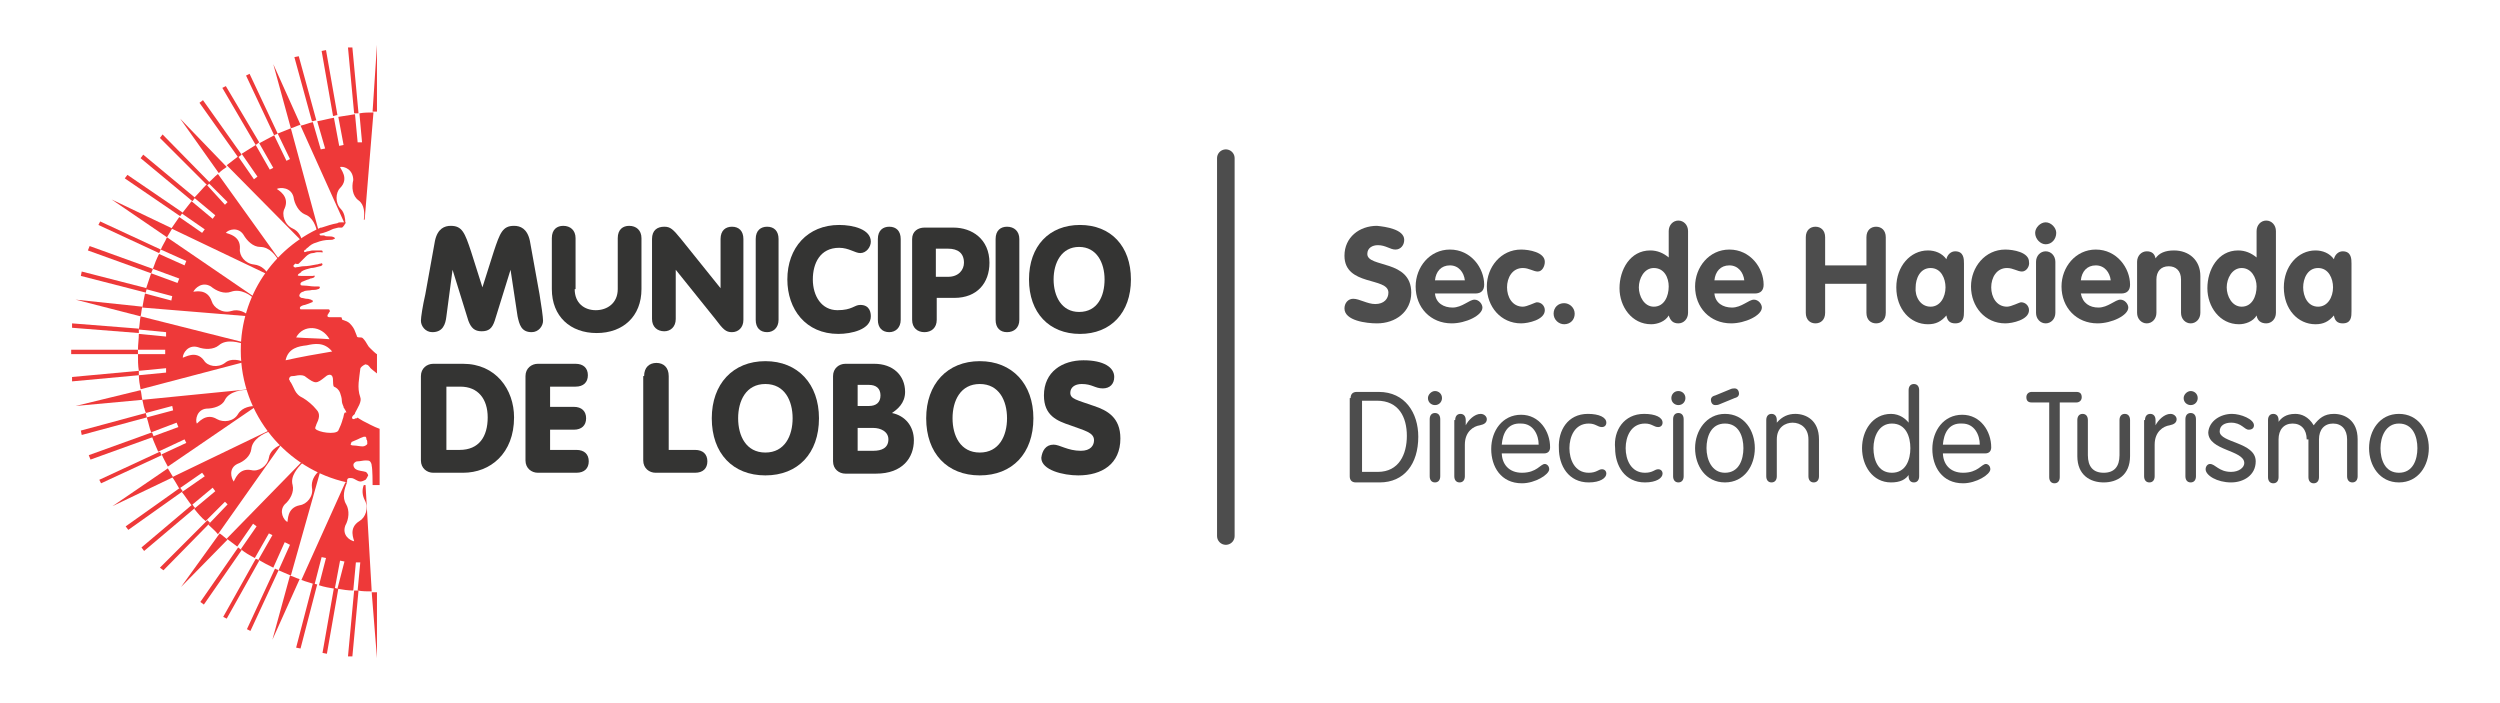 <?xml version="1.0" encoding="utf-8"?>
<!-- Generator: Adobe Illustrator 16.0.0, SVG Export Plug-In . SVG Version: 6.00 Build 0)  -->
<!DOCTYPE svg PUBLIC "-//W3C//DTD SVG 1.1//EN" "http://www.w3.org/Graphics/SVG/1.1/DTD/svg11.dtd">
<svg version="1.1" id="Layer_1" xmlns="http://www.w3.org/2000/svg" xmlns:xlink="http://www.w3.org/1999/xlink" x="0px" y="0px"
	 width="284.5px" height="80px" viewBox="0 0 284.5 80" enable-background="new 0 0 284.5 80" xml:space="preserve">
<g>
	<g>
		<path fill="#343433" d="M49.5,27.4c0.3-1.4,1.1-1.7,1.8-1.7c1.3,0,1.6,0.8,2.3,2.9l1.3,4.1h0l1.3-4.1c0.7-2.1,1-2.9,2.3-2.9
			c0.7,0,1.5,0.3,1.8,1.7l1.1,6.1c0.2,1.2,0.4,2.6,0.4,3c0,0.6-0.5,1.3-1.3,1.3c-1.2,0-1.4-0.9-1.6-1.8l-0.8-5.3h0l-1.8,5.8
			c-0.3,0.9-0.7,1.2-1.5,1.2c-0.8,0-1.2-0.4-1.5-1.2l-1.8-5.8h0L50.8,36c-0.1,0.9-0.4,1.8-1.6,1.8c-0.8,0-1.3-0.7-1.3-1.3
			c0-0.4,0.2-1.7,0.5-3L49.5,27.4z"/>
		<path fill="#343433" d="M65.4,32.9c0,1.6,1.1,2.4,2.4,2.4c1.3,0,2.5-0.8,2.5-2.4v-5.8c0-1,0.6-1.4,1.3-1.4c0.8,0,1.4,0.5,1.4,1.4
			v5.8c0,3.1-2.1,5-5.1,5c-3,0-5.1-1.9-5.1-5v-5.8c0-1,0.6-1.4,1.3-1.4c0.8,0,1.4,0.5,1.4,1.4V32.9z"/>
		<path fill="#343433" d="M74.2,27.2c0-1,0.6-1.4,1.4-1.4c0.7,0,1,0.3,1.9,1.4l4.5,5.6h0v-5.6c0-1,0.6-1.4,1.3-1.4
			c0.8,0,1.3,0.5,1.3,1.4v9.2c0,0.9-0.6,1.4-1.3,1.4c-0.7,0-1-0.3-1.9-1.5l-4.5-5.6h0v5.6c0,0.9-0.6,1.4-1.3,1.4
			c-0.8,0-1.4-0.5-1.4-1.4V27.2z"/>
		<path fill="#343433" d="M88.6,36.4c0,0.9-0.6,1.4-1.3,1.4c-0.8,0-1.3-0.5-1.3-1.4v-9.2c0-1,0.6-1.4,1.3-1.4c0.8,0,1.3,0.5,1.3,1.4
			V36.4z"/>
		<path fill="#343433" d="M95.5,25.6c1.6,0,3.6,0.5,3.6,1.9c0,0.6-0.5,1.3-1.2,1.3c-0.6,0-1.3-0.6-2.4-0.6c-2.2,0-3,1.8-3,3.6
			c0,1.9,1,3.5,2.8,3.5c1.7,0,1.9-0.6,2.6-0.6c1.1,0,1.2,0.9,1.2,1.3c0,1.5-2.2,2-3.7,2c-3.7,0-5.8-2.8-5.8-6.2
			C89.6,28.2,91.9,25.6,95.5,25.6z"/>
		<path fill="#343433" d="M102.5,36.4c0,0.9-0.6,1.4-1.3,1.4c-0.8,0-1.3-0.5-1.3-1.4v-9.2c0-1,0.6-1.4,1.3-1.4
			c0.8,0,1.3,0.5,1.3,1.4V36.4z"/>
		<path fill="#343433" d="M103.8,27.2c0-0.9,0.7-1.3,1.4-1.3h3.3c2.1,0,4.1,1.3,4.1,4c0,2.3-1.4,4-4,4h-2v2.5c0,0.9-0.6,1.4-1.4,1.4
			c-0.8,0-1.4-0.5-1.4-1.4V27.2z M106.5,31.5h1.4c1.2,0,1.8-0.8,1.8-1.6c0-1.1-0.7-1.6-1.8-1.6h-1.4V31.5z"/>
		<path fill="#343433" d="M116,36.4c0,0.9-0.6,1.4-1.4,1.4c-0.8,0-1.3-0.5-1.3-1.4v-9.2c0-1,0.6-1.4,1.3-1.4c0.8,0,1.4,0.5,1.4,1.4
			V36.4z"/>
		<path fill="#343433" d="M128.7,31.8c0,3.8-2.3,6.2-5.8,6.2c-3.5,0-5.8-2.4-5.8-6.2c0-3.8,2.3-6.2,5.8-6.2
			C126.4,25.6,128.7,28,128.7,31.8z M119.9,31.8c0,1.9,0.9,3.7,2.9,3.7c2.1,0,2.9-1.8,2.9-3.7c0-1.9-0.9-3.7-2.9-3.7
			C120.8,28.1,119.9,29.9,119.9,31.8z"/>
		<path fill="#343433" d="M47.9,42.8c0-0.9,0.7-1.4,1.4-1.4h3.4c3.7,0,5.8,2.9,5.8,6.1c0,4.1-2.7,6.3-5.8,6.3h-3.4
			c-0.7,0-1.4-0.5-1.4-1.4V42.8z M50.8,51.2h1.5c2.2,0,3.2-1.5,3.2-3.7c0-2.1-1.1-3.5-3.1-3.5h-1.6V51.2z"/>
		<path fill="#343433" d="M59.8,42.8c0-0.9,0.7-1.4,1.4-1.4h4.3c0.9,0,1.4,0.5,1.4,1.3c0,0.8-0.5,1.3-1.4,1.3h-2.9v2.3h2.7
			c0.9,0,1.4,0.5,1.4,1.3c0,0.8-0.5,1.3-1.4,1.3h-2.7v2.3h3c0.9,0,1.4,0.5,1.4,1.3c0,0.8-0.5,1.3-1.4,1.3h-4.4
			c-0.7,0-1.4-0.5-1.4-1.4V42.8z"/>
		<path fill="#343433" d="M73.3,42.8c0-1,0.6-1.5,1.4-1.5s1.4,0.5,1.4,1.5v8.4h3c0.9,0,1.4,0.5,1.4,1.3c0,0.8-0.5,1.3-1.4,1.3h-4.5
			c-0.7,0-1.4-0.5-1.4-1.4V42.8z"/>
		<path fill="#343433" d="M93.2,47.6c0,4-2.4,6.5-6.1,6.5c-3.7,0-6.1-2.5-6.1-6.5c0-3.9,2.4-6.5,6.1-6.5
			C90.8,41.1,93.2,43.7,93.2,47.6z M84,47.6c0,2,0.9,3.9,3.1,3.9c2.2,0,3.1-1.9,3.1-3.9s-0.9-3.9-3.1-3.9C84.9,43.7,84,45.6,84,47.6
			z"/>
		<path fill="#343433" d="M94.8,42.8c0-0.9,0.7-1.4,1.4-1.4h3.3c2.1,0,3.5,1.3,3.5,3.2c0,1.3-0.9,2-1.5,2.4c1.5,0.3,2.5,1.5,2.5,3.1
			c0,2-1.3,3.8-4.3,3.8h-3.5c-0.7,0-1.4-0.5-1.4-1.4V42.8z M97.6,46.2h1.3c0.8,0,1.3-0.4,1.3-1.2s-0.5-1.2-1.3-1.2h-1.3V46.2z
			 M97.6,51.3h1.8c0.9,0,1.7-0.3,1.7-1.3c0-0.9-0.9-1.3-1.7-1.3h-1.8V51.3z"/>
		<path fill="#343433" d="M117.6,47.6c0,4-2.4,6.5-6.1,6.5c-3.7,0-6.1-2.5-6.1-6.5c0-3.9,2.4-6.5,6.1-6.5
			C115.2,41.1,117.6,43.7,117.6,47.6z M108.4,47.6c0,2,0.9,3.9,3.1,3.9c2.2,0,3.1-1.9,3.1-3.9s-0.9-3.9-3.1-3.9
			C109.3,43.7,108.4,45.6,108.4,47.6z"/>
		<path fill="#343433" d="M119.9,50.6c0.7,0,1.6,0.7,3.1,0.7c1.1,0,1.5-0.6,1.5-1.2c0-0.9-1.1-1.1-2.7-1.7c-1.5-0.5-3-1.1-3-3.4
			c0-2.7,2.1-4,4.5-4c2.3,0,3.5,0.8,3.5,1.9c0,0.8-0.5,1.3-1.3,1.3c-0.9,0-1.2-0.5-2.4-0.5c-0.8,0-1.3,0.4-1.3,1
			c0,0.7,0.7,0.8,2.7,1.5c1.5,0.5,3,1.3,3,3.7c0,2.9-2.1,4.2-4.8,4.2c-1.7,0-4.2-0.6-4.2-2C118.6,51.3,119,50.6,119.9,50.6z"/>
		<g>
			<path fill="#EE3939" d="M40.1,5.4l-0.5,0l0.7,7.5c0.2,0,0.3,0,0.5,0L40.1,5.4z"/>
			<path fill="#EE3939" d="M37.1,5.7l-0.5,0.1l1.3,7.4c0.2,0,0.3-0.1,0.5-0.1L37.1,5.7z"/>
			<path fill="#EE3939" d="M34,6.4l-0.5,0.1l2,7.3c0.2,0,0.3-0.1,0.5-0.1L34,6.4z"/>
			<path fill="#EE3939" d="M28.4,8.4l-0.4,0.2l3.2,6.8c0.1-0.1,0.3-0.1,0.4-0.2L28.4,8.4z"/>
			<path fill="#EE3939" d="M25.7,9.8L25.3,10l3.8,6.5c0.1-0.1,0.3-0.2,0.4-0.3L25.7,9.8z"/>
			<path fill="#EE3939" d="M23.1,11.4l-0.4,0.3l4.4,6.2c0.1-0.1,0.3-0.2,0.4-0.3L23.1,11.4z"/>
			<path fill="#EE3939" d="M18.5,15.3l-0.3,0.4l5.4,5.4c0.1-0.1,0.2-0.2,0.3-0.3L18.5,15.3z"/>
			<path fill="#EE3939" d="M16.3,17.6L16,18l5.9,4.9c0.1-0.1,0.2-0.3,0.3-0.4L16.3,17.6z"/>
			<path fill="#EE3939" d="M14.5,19.9l-0.3,0.4l6.3,4.3c0.1-0.1,0.2-0.3,0.3-0.4L14.5,19.9z"/>
			<path fill="#EE3939" d="M11.4,25.2l-0.2,0.4l6.9,3.2c0.1-0.1,0.1-0.3,0.2-0.4L11.4,25.2z"/>
			<path fill="#EE3939" d="M10.2,28l-0.2,0.5l7.2,2.6c0.1-0.2,0.1-0.3,0.2-0.5L10.2,28z"/>
			<path fill="#EE3939" d="M9.3,30.9l-0.1,0.5l7.4,1.9c0-0.2,0.1-0.3,0.1-0.5L9.3,30.9z"/>
			<path fill="#EE3939" d="M8.2,36.8l0,0.5l7.6,0.6c0-0.2,0-0.3,0-0.5L8.2,36.8z"/>
			<path fill="#EE3939" d="M15.7,39.8l-7.6,0v0.5l7.6,0c0-0.1,0-0.1,0-0.2C15.7,40,15.7,39.9,15.7,39.8z"/>
			<path fill="#EE3939" d="M8.2,42.9l0,0.5l7.6-0.7c0-0.2,0-0.3,0-0.5L8.2,42.9z"/>
			<path fill="#EE3939" d="M9.2,49l0.1,0.5l7.4-2c0-0.2-0.1-0.3-0.1-0.5L9.2,49z"/>
			<path fill="#EE3939" d="M10.1,51.8l0.2,0.5l7.2-2.6c-0.1-0.2-0.1-0.3-0.2-0.5L10.1,51.8z"/>
			<path fill="#EE3939" d="M11.3,54.6l0.2,0.4l6.9-3.2c-0.1-0.1-0.1-0.3-0.2-0.4L11.3,54.6z"/>
			<path fill="#EE3939" d="M14.3,59.9l0.3,0.4l6.2-4.4c-0.1-0.1-0.2-0.3-0.3-0.4L14.3,59.9z"/>
			<path fill="#EE3939" d="M16.1,62.3l0.3,0.4l5.8-4.9c-0.1-0.1-0.2-0.2-0.3-0.4L16.1,62.3z"/>
			<path fill="#EE3939" d="M18.2,64.6l0.4,0.3l5.3-5.4c-0.1-0.1-0.2-0.2-0.3-0.3L18.2,64.6z"/>
			<path fill="#EE3939" d="M22.8,68.5l0.4,0.3l4.3-6.2c-0.1-0.1-0.3-0.2-0.4-0.3L22.8,68.5z"/>
			<path fill="#EE3939" d="M25.4,70.2l0.4,0.2l3.7-6.6c-0.1-0.1-0.3-0.2-0.4-0.2L25.4,70.2z"/>
			<path fill="#EE3939" d="M28.1,71.6l0.4,0.2l3.2-6.9c-0.1-0.1-0.3-0.1-0.4-0.2L28.1,71.6z"/>
			<path fill="#EE3939" d="M33.7,73.7l0.5,0.1l1.9-7.3c-0.2,0-0.3-0.1-0.5-0.1L33.7,73.7z"/>
			<path fill="#EE3939" d="M36.7,74.3l0.5,0.1l1.3-7.4c-0.2,0-0.3-0.1-0.5-0.1L36.7,74.3z"/>
			<path fill="#EE3939" d="M39.6,74.7l0.5,0l0.7-7.5c-0.2,0-0.3,0-0.5,0L39.6,74.7z"/>
			<path fill="#EE3939" d="M31.1,7.3l2,7.3c0.4-0.1,0.7-0.3,1.1-0.4L31.1,7.3z"/>
			<path fill="#EE3939" d="M42.9,5.1l-0.5,7.6c0.4,0,0.1,0,0.5,0L42.9,5.1z"/>
			<path fill="#EE3939" d="M42.9,74.9l0-7.5c-0.4,0-0.3,0-0.6,0L42.9,74.9z"/>
			<path fill="#EE3939" d="M20.5,13.5l4.4,6.2c0.3-0.3,0.6-0.5,0.9-0.7L20.5,13.5z"/>
			<path fill="#EE3939" d="M12.7,22.7L19,27c0.2-0.3,0.4-0.7,0.6-1L12.7,22.7z"/>
			<path fill="#EE3939" d="M8.6,34.1L16,36c0.1-0.4,0.1-0.8,0.2-1.1L8.6,34.1z"/>
			<path fill="#EE3939" d="M8.6,46.2l7.6-0.7c-0.1-0.4-0.1-0.8-0.2-1.1L8.6,46.2z"/>
			<path fill="#EE3939" d="M12.8,57.6l6.9-3.3c-0.2-0.3-0.4-0.7-0.6-1L12.8,57.6z"/>
			<path fill="#EE3939" d="M20.6,66.8l5.3-5.4c-0.3-0.2-0.6-0.5-0.9-0.7L20.6,66.8z"/>
			<path fill="#EE3939" d="M31,72.8l3.1-6.9c-0.4-0.1-0.7-0.3-1.1-0.4L31,72.8z"/>
			<path fill="#EE3939" d="M39.3,25.4c0-0.5-0.1-1.2-0.5-1.6c-0.7-0.7-0.6-1.9-0.1-2.4c1.1-1.1,0-2.2,0-2.4c0.5-0.1,1.5,0.3,1.5,1.5
				c-0.2,0.8-0.1,1.8,0.6,2.3c0.7,0.5,0.7,1.5,0.6,2.2c0,0,0.1,0,0.1,0l1-12.2c-0.5,0-1.1,0-1.6,0.1l0.3,3.3l-0.5,0l-0.3-3.2
				c-0.6,0.1-1.3,0.2-1.9,0.3l0.6,3.2l-0.5,0.1l-0.6-3.2c-0.6,0.1-1.3,0.3-1.9,0.4l0.9,3.1l-0.5,0.1l-0.9-3.1
				c-0.5,0.1-0.9,0.3-1.4,0.4l5,11.1C39.2,25.3,39.2,25.4,39.3,25.4z"/>
			<path fill="#EE3939" d="M30.6,31.3c-0.3-0.5-0.8-1.1-1.7-1.2c-1-0.1-1.7-1-1.6-1.8c0.1-1.5-1.4-1.7-1.6-1.8
				c0.3-0.4,1.4-0.7,2,0.2c0.4,0.7,1.1,1.4,1.9,1.4c1.1,0,1.8,1,2.2,1.7c0,0,0.1-0.1,0.1-0.1l-7.1-9.9c-0.4,0.3-0.7,0.7-1.1,1
				l2.2,2.2l-0.3,0.3L23.5,21c-0.5,0.5-0.9,1-1.4,1.5l2.4,2l-0.3,0.4l-2.4-2c-0.4,0.5-0.7,0.9-1.1,1.4l2.6,1.8l-0.3,0.4l-2.6-1.8
				c-0.3,0.4-0.6,0.9-0.9,1.3L30.6,31.3C30.6,31.3,30.6,31.3,30.6,31.3z"/>
			<path fill="#EE3939" d="M34.4,27.5c-0.1-0.5-0.4-1.2-1.1-1.5c-0.9-0.4-1.3-1.6-0.9-2.3c0.6-1.4-0.8-2.1-0.9-2.2
				c0.4-0.2,1.6-0.2,1.9,0.9c0.1,0.8,0.6,1.7,1.3,2c0.9,0.3,1.3,1.4,1.4,2.1c0.1,0,0.1-0.1,0.2-0.1l-3.2-11.8
				c-0.5,0.2-1,0.4-1.5,0.6l1.4,2.9l-0.4,0.2l-1.4-2.9c-0.6,0.3-1.1,0.6-1.7,0.9l1.6,2.8l-0.4,0.2l-1.6-2.8c-0.5,0.3-1.1,0.7-1.6,1
				l1.8,2.6l-0.4,0.3l-1.8-2.6c-0.4,0.3-0.9,0.7-1.3,1L34.4,27.5C34.3,27.6,34.3,27.6,34.4,27.5z"/>
			<path fill="#EE3939" d="M32,50.6c-0.5,0.2-1.3,0.7-1.4,1.5c-0.2,1-1.2,1.6-2,1.4c-1.5-0.3-1.9,1.2-2,1.3c-0.3-0.4-0.6-1.5,0.4-2
				c0.8-0.3,1.5-0.9,1.6-1.7c0.1-1.1,1.4-1.8,2.1-2c0,0-0.1-0.1-0.1-0.1l-11,5.3c0.3,0.4,0.5,0.8,0.8,1.3l2.6-1.8l0.3,0.4l-2.6,1.8
				c0.4,0.5,0.7,1,1.1,1.5l2.4-2l0.3,0.4l-2.4,2c0.4,0.5,0.8,1,1.3,1.4l2.2-2.2l0.3,0.3l-2.2,2.3c0.4,0.4,0.8,0.7,1.1,1.1L32,50.6
				C32.1,50.7,32.1,50.6,32,50.6z"/>
			<path fill="#EE3939" d="M29.1,46.2c-0.5,0-1.5,0.1-2,0.9c-0.5,0.9-1.7,1-2.4,0.6c-1.3-0.8-2.2,0.5-2.3,0.5
				c-0.2-0.4,0-1.6,1.1-1.7c0.8,0,1.8-0.3,2.1-1c0.5-1,2.1-1.2,2.7-1.1c0,0,0-0.1,0-0.1l-12.1,1.2c0.1,0.5,0.2,1,0.4,1.5l3-0.8
				l0.1,0.5l-3,0.8c0.2,0.6,0.3,1.2,0.5,1.7l2.9-1.1l0.2,0.5l-3,1.1c0.2,0.6,0.5,1.2,0.7,1.7L21,50l0.2,0.4l-2.8,1.3
				c0.2,0.5,0.5,1,0.7,1.4l10.1-6.9C29.1,46.3,29.1,46.3,29.1,46.2z"/>
			<path fill="#EE3939" d="M27.8,41.2c-0.5-0.2-1.5-0.5-2.2,0.1c-0.8,0.6-2,0.4-2.4-0.3c-0.9-1.2-2.2-0.3-2.4-0.3
				c0-0.5,0.6-1.5,1.7-1.2c0.8,0.3,1.8,0.3,2.4-0.2c0.9-0.8,2.4-0.3,3-0.1c0-0.1,0-0.1,0-0.2L16,36c-0.1,0.5-0.1,1-0.2,1.5l3.1,0.3
				l0,0.5l-3.1-0.3c0,0.6-0.1,1.2-0.1,1.8l3.1,0l0,0.5h-3.1c0,0.7,0,1.3,0.1,1.9l3.1-0.3l0,0.5l-3.1,0.3c0,0.5,0.1,1.1,0.2,1.6
				L27.8,41.2C27.8,41.2,27.8,41.2,27.8,41.2z"/>
			<path fill="#EE3939" d="M36.2,53.7c-0.4,0.4-0.8,1-0.7,1.8c0.2,1-0.6,1.9-1.4,2c-1.5,0.3-1.3,1.8-1.4,1.9c-0.4-0.2-1-1.2-0.3-2
				c0.6-0.5,1.1-1.4,0.9-2.2c-0.3-1,0.6-2,1.1-2.5c0,0-0.1-0.1-0.1-0.1l-8.5,8.7c0.4,0.3,0.8,0.6,1.2,0.9l1.8-2.6l0.4,0.3l-1.8,2.6
				c0.5,0.4,1,0.7,1.6,1l1.6-2.8l0.4,0.2l-1.6,2.8c0.5,0.3,1.1,0.6,1.7,0.9l1.3-2.9L33,62l-1.3,2.9c0.5,0.2,0.9,0.4,1.4,0.6
				l3.3-11.7C36.3,53.8,36.3,53.7,36.2,53.7z"/>
			<path fill="#EE3939" d="M42.3,67.3l-0.7-12.1c-0.1,0-0.2,0-0.2,0c-0.2,0.5-0.2,1.1,0.1,1.7c0.5,0.9,0.1,2-0.6,2.4
				c-1.3,0.8-0.6,2.1-0.6,2.3c-0.5-0.1-1.4-0.7-1-1.8c0.4-0.7,0.5-1.7,0.1-2.4c-0.5-0.8-0.2-1.8,0.1-2.5c-0.1,0-0.1,0-0.2,0l-5,11.1
				c0.5,0.2,1,0.3,1.5,0.5l0.8-3.1l0.5,0.1l-0.8,3.1c0.6,0.2,1.2,0.3,1.8,0.4l0.6-3.2l0.5,0.1L38.4,67c0.6,0.1,1.2,0.2,1.8,0.2
				l0.3-3.2l0.5,0l-0.3,3.2C41.3,67.3,41.7,67.3,42.3,67.3z"/>
			<path fill="#EE3939" d="M28.4,36c-0.4-0.4-1.2-0.9-2.1-0.6c-1,0.3-2-0.4-2.2-1.1c-0.5-1.5-1.9-1.1-2.1-1.1c0.2-0.4,1-1.2,2-0.6
				c0.6,0.5,1.5,0.9,2.3,0.6c1.1-0.4,2.3,0.4,2.7,0.9c0,0,0-0.1,0.1-0.2L19,27c-0.2,0.5-0.5,0.9-0.7,1.4l2.9,1.3L21,30.2l-2.9-1.3
				c-0.3,0.6-0.5,1.1-0.7,1.7l3,1.1l-0.2,0.5l-3-1.1c-0.2,0.6-0.4,1.2-0.6,1.8l3,0.8l-0.1,0.5l-3-0.8c-0.1,0.5-0.2,1-0.3,1.6
				L28.4,36C28.3,36,28.4,36,28.4,36z"/>
			<path fill="#EE3939" d="M41.3,47.9c-0.2-0.1-0.3-0.2-0.5-0.3c-0.1-0.1-0.1-0.1-0.2,0c-0.1,0-0.2,0-0.3,0.1
				c-0.2,0-0.3-0.1-0.2-0.3c0.1-0.2,0.3-0.2,0.3-0.4c0.3-0.6,0.8-1.3,0.6-1.8c-0.4-1.1-0.1-2.2,0-3.2c0-0.2,0.3-0.4,0.5-0.5
				c0.1,0,0.1-0.1,0.2,0c0.2,0,0.3,0.2,0.4,0.3c0,0.1,0.7,0.6,0.8,0.7v-2.2c-0.1,0-0.7-0.6-0.8-0.7c-0.1-0.1-0.2-0.2-0.3-0.4
				c-0.1-0.2-0.3-0.5-0.5-0.7c-0.1-0.1-0.2-0.1-0.3-0.1c-0.2,0-0.4,0-0.4-0.2c-0.1-0.2-0.1-0.3-0.2-0.5c-0.1-0.3-0.3-0.6-0.6-0.9
				c-0.2-0.2-0.5-0.3-0.8-0.4c-0.1,0-0.1-0.2-0.1-0.2c0-0.1-0.1-0.1-0.2-0.1c-0.2,0-0.5,0-0.7,0c-0.2,0-0.4,0-0.5,0
				c-0.2,0-0.3-0.1-0.2-0.3c0.1-0.1,0.1-0.2,0.2-0.3c0,0,0.1-0.1,0-0.2c0-0.1-0.1-0.1-0.2-0.1c-0.5,0-1.1,0-1.6,0
				c-0.3,0-0.7,0-1.1,0c-0.1,0-0.3,0-0.4,0c-0.1-0.1-0.1-0.2,0-0.3c0.1-0.1,0.4-0.2,0.5-0.2c0.3-0.1,0.6-0.2,0.8-0.3
				c0.1,0,0.1-0.1,0.1-0.2c0,0-0.1,0-0.2-0.1C35.1,34,35,34,34.9,34c-0.2,0-0.4-0.1-0.6-0.1c-0.2-0.1-0.3-0.2-0.2-0.4
				c0.1-0.2,0.3-0.3,0.4-0.3c0.3-0.2,0.7-0.1,1-0.2c0.2,0,0.5,0,0.7-0.1c0.1,0,0.2-0.1,0.2-0.2c0-0.1-0.1-0.1-0.2-0.1
				c-0.1,0-0.3,0-0.4,0c-0.4,0-0.8-0.1-1.2-0.1c-0.1,0-0.4,0-0.4-0.1c0,0,0-0.2,0-0.2c0,0,0.1,0,0.1-0.1c0.2-0.1,0.3-0.1,0.5-0.2
				c0.2-0.1,0.4-0.1,0.5-0.2c0.1,0,0.6-0.1,0.5-0.3c0-0.1-0.1,0-0.2,0c-0.2,0-0.4,0-0.6,0c-0.2,0-0.5,0-0.7,0c-0.1,0-0.5,0-0.4-0.1
				c0-0.1,0.2-0.2,0.2-0.2c0.1-0.1,0.2-0.1,0.2-0.2c0.3-0.2,0.7-0.3,1.1-0.4c0.3,0,0.6-0.1,1-0.2c0.1,0,0.3-0.1,0.3-0.2
				c0-0.1-0.1-0.2-0.2-0.1c-0.2,0-0.3,0.1-0.5,0.1c-0.5,0.1-1,0.2-1.5,0.2c-0.2,0-0.5,0.1-0.7,0.1c-0.1,0-0.2,0.1-0.3,0
				c-0.1,0-0.1-0.1-0.1-0.2c0.1-0.1,0.1-0.1,0.2-0.2C33.9,30.1,34,30,34,30c0.3-0.3,0.5-0.5,0.8-0.8c0.2-0.2,0.5-0.4,0.8-0.4
				c0.2,0,0.3-0.1,0.5-0.1c0.1,0,0.2,0,0.4,0c0.1,0,0.3,0.1,0.2-0.1c0-0.1-0.1-0.1-0.2-0.1c-0.1,0-0.2,0-0.3,0c-0.2,0-0.4,0-0.6,0
				c-0.2,0-0.4,0.1-0.6,0.1c-0.1,0-0.4,0.2-0.4,0c0-0.1,0.1-0.2,0.2-0.2c0.1-0.1,0.1-0.2,0.2-0.2c0.3-0.3,0.6-0.5,1-0.6
				c0.5-0.2,1-0.3,1.5-0.3c0.2,0,0.4,0,0.5-0.1c0.1,0,0.2-0.1,0-0.2c-0.2-0.1-0.4-0.1-0.6-0.1c-0.2,0-0.4,0-0.5-0.1
				c-0.1,0-0.3,0-0.4,0c-0.1,0-0.2-0.2-0.1-0.2c0.5-0.1,1-0.3,1.4-0.5c0.2-0.1,0.4-0.1,0.7-0.2c0.1,0,0.3,0,0.4,0
				c0.1,0,0.2-0.2,0.3-0.3c0-0.1,0.2-0.2,0.1-0.3c-0.1,0-0.3,0-0.4,0c-0.2,0-0.4,0-0.5,0.1c-0.6,0.1-1.2,0.3-1.8,0.5c0,0,0,0-0.1,0
				c-5.4,2.4-9.1,7.8-9.1,14c0,7.3,5.2,13.5,12.1,15c0,0,0-0.2,0-0.2c0-0.2,0.1-0.3,0.3-0.3c0.2,0,0.3,0,0.5,0.1
				c0.2,0.1,0.5,0.3,0.7,0.3c0.2,0,0.4-0.1,0.6-0.2c0.1-0.1,0.2-0.3,0.3-0.5c0-0.1-0.2-0.4-0.3-0.4c-0.3-0.1-0.8-0.1-1.1-0.3
				c-0.2-0.1-0.4-0.5-0.2-0.7c0.1-0.1,0.2-0.2,0.4-0.2c0.3,0,0.6-0.1,0.9-0.1c0.2,0,0.4,0,0.5,0.1c0.1,0.1,0.2,0.3,0.2,0.5
				c0.1,0.4,0.1,2,0.1,2.1c0,0,0,0.1,0,0.1c0.1,0,0.7,0,0.8,0v-6.4C42.6,48.6,41.7,48.1,41.3,47.9z M37.5,38.6
				c-1.3-0.1-2.5-0.1-3.8-0.2C34.5,36.9,36.6,37,37.5,38.6z M34.9,39.3c0.9-0.2,2-0.4,2.9,0.7c-1.8,0.3-3.5,0.6-5.3,1
				C32.8,39.6,34,39.4,34.9,39.3z M39.2,47c-0.1,0.2-0.1,0.5-0.2,0.7c-0.1,0.4-0.3,0.9-0.5,1.3c-0.3,0.5-2.3,0.2-2.6-0.2
				c-0.1-0.1,0.1-0.4,0.1-0.5c0.3-0.6,0.5-1.2,0-1.7c-0.4-0.5-1-1-1.5-1.3c-0.2-0.1-0.4-0.2-0.6-0.4c-0.3-0.3-0.4-0.6-0.6-1
				c-0.1-0.2-0.2-0.4-0.3-0.5c0-0.1-0.1-0.2-0.1-0.2c0-0.1,0-0.2,0.1-0.3c0.1-0.1,0.2-0.1,0.3-0.1c0.3,0,0.5-0.1,0.8-0.1
				c0.2,0,0.5,0,0.7,0.2c1.1,0.8,1.2,0.8,2.2,0c0.2-0.2,0.6-0.4,0.8-0.1c0.1,0.2,0.1,0.4,0.1,0.6c0,0.1,0,0.5,0.1,0.6
				c0.3,0.1,0.6,0.4,0.7,0.7c0.1,0.3,0.2,0.6,0.2,0.9c0,0.2,0.1,0.5,0.2,0.7c0,0.1,0,0.1,0.1,0.2c0,0.1,0.1,0.1,0.1,0.2
				c0.1,0.1,0.1,0.2,0.1,0.3C39.3,46.9,39.3,46.9,39.2,47z M41.8,50.5c0,0.1-0.3,0.3-0.5,0.3c-0.4,0-0.7-0.1-1-0.1
				c-0.1,0-0.3,0-0.4-0.1c0-0.1,0.1-0.2,0.1-0.3c0.2-0.1,0.5-0.2,0.7-0.3c0.2-0.1,0.4-0.2,0.7-0.3c0.1,0,0.2,0,0.2,0
				c0.1,0.1,0.1,0.2,0.1,0.3C41.8,50.1,41.8,50.3,41.8,50.5z"/>
		</g>
	</g>
	<g>
		<path fill="#4D4D4D" d="M159.8,27.3c0,0.6-0.4,1.1-1,1.1c-0.6,0-1.1-0.5-2-0.5c-0.6,0-1.2,0.3-1.2,1c0,1.6,5,0.6,5,4.4
			c0,2.2-1.8,3.5-3.9,3.5c-1.2,0-3.7-0.3-3.7-1.7c0-0.6,0.4-1.1,1-1.1c0.7,0,1.6,0.6,2.5,0.6c1,0,1.5-0.6,1.5-1.3c0-1.8-5-0.7-5-4.2
			c0-2.1,1.7-3.4,3.7-3.4C157.7,25.8,159.8,26.1,159.8,27.3z"/>
		<path fill="#4D4D4D" d="M163.3,33.4c0.1,1.1,1,1.6,2,1.6c1.1,0,1.9-0.9,2.5-0.9c0.5,0,0.9,0.5,0.9,0.9c0,0.9-1.9,1.8-3.5,1.8
			c-2.4,0-4.1-1.8-4.1-4.2c0-2.2,1.6-4.2,3.9-4.2c2.4,0,3.9,2.1,3.9,4c0,0.6-0.3,1-1,1H163.3z M166.7,31.9c-0.1-0.9-0.7-1.7-1.7-1.7
			c-1,0-1.6,0.7-1.7,1.7H166.7z"/>
		<path fill="#4D4D4D" d="M175,30.9c-0.5,0-1-0.4-1.7-0.4c-1.2,0-1.8,1.1-1.8,2.2c0,1.1,0.6,2.2,1.8,2.2c0.5,0,1.4-0.5,1.6-0.5
			c0.5,0,0.9,0.4,0.9,0.9c0,1.1-1.9,1.5-2.7,1.5c-2.3,0-3.9-1.9-3.9-4.2c0-2.2,1.6-4.2,3.9-4.2c0.9,0,2.7,0.3,2.7,1.4
			C175.8,30.3,175.5,30.9,175,30.9z"/>
		<path fill="#4D4D4D" d="M178,34.5c0.6,0,1.2,0.5,1.2,1.2s-0.5,1.2-1.2,1.2c-0.6,0-1.2-0.5-1.2-1.2S177.3,34.5,178,34.5z"/>
		<path fill="#4D4D4D" d="M192.1,35.6c0,0.7-0.5,1.2-1.1,1.2c-0.6,0-0.9-0.3-1.1-0.9c-0.4,0.7-1.3,1-2,1c-2.2,0-3.6-2-3.6-4.1
			c0-2.1,1.2-4.3,3.5-4.3c0.8,0,1.5,0.3,2.1,0.8v-3c0-0.7,0.5-1.2,1.1-1.2c0.6,0,1.1,0.5,1.1,1.2V35.6z M188.2,30.5
			c-1.1,0-1.7,1.2-1.7,2.2c0,1,0.6,2.2,1.7,2.2c1.2,0,1.7-1.2,1.7-2.3C189.9,31.6,189.4,30.5,188.2,30.5z"/>
		<path fill="#4D4D4D" d="M195.1,33.4c0.1,1.1,1,1.6,2,1.6c1.1,0,1.9-0.9,2.5-0.9c0.5,0,0.9,0.5,0.9,0.9c0,0.9-1.9,1.8-3.5,1.8
			c-2.4,0-4.1-1.8-4.1-4.2c0-2.2,1.6-4.2,3.9-4.2c2.4,0,3.9,2.1,3.9,4c0,0.6-0.3,1-1,1H195.1z M198.5,31.9c-0.1-0.9-0.7-1.7-1.7-1.7
			c-1,0-1.6,0.7-1.7,1.7H198.5z"/>
		<path fill="#4D4D4D" d="M205.5,27c0-0.8,0.5-1.2,1.1-1.2c0.6,0,1.1,0.4,1.1,1.2v3.2h4.7V27c0-0.8,0.5-1.2,1.1-1.2s1.1,0.4,1.1,1.2
			v8.6c0,0.8-0.5,1.2-1.1,1.2s-1.1-0.4-1.1-1.2v-3.3h-4.7v3.3c0,0.8-0.5,1.2-1.1,1.2c-0.6,0-1.1-0.4-1.1-1.2V27z"/>
		<path fill="#4D4D4D" d="M223.5,35.4c0,0.6,0,1.4-1,1.4c-0.6,0-0.9-0.3-1-0.9c-0.6,0.7-1.2,1-2.1,1c-2,0-3.6-1.7-3.6-4.2
			c0-2.4,1.6-4.2,3.6-4.2c0.8,0,1.6,0.3,2.1,1c0.1-0.5,0.5-0.9,1-0.9c1,0,1,0.9,1,1.4V35.4z M219.7,34.9c1.1,0,1.7-1.1,1.7-2.2
			c0-1-0.5-2.2-1.7-2.2c-1.2,0-1.7,1.2-1.7,2.2C217.9,33.7,218.5,34.9,219.7,34.9z"/>
		<path fill="#4D4D4D" d="M230.1,30.9c-0.5,0-1-0.4-1.7-0.4c-1.2,0-1.8,1.1-1.8,2.2c0,1.1,0.6,2.2,1.8,2.2c0.5,0,1.4-0.5,1.6-0.5
			c0.5,0,0.9,0.4,0.9,0.9c0,1.1-1.9,1.5-2.7,1.5c-2.3,0-3.9-1.9-3.9-4.2c0-2.2,1.6-4.2,3.9-4.2c0.9,0,2.7,0.3,2.7,1.4
			C231,30.3,230.6,30.9,230.1,30.9z"/>
		<path fill="#4D4D4D" d="M234,26.5c0,0.7-0.5,1.3-1.2,1.3c-0.6,0-1.2-0.6-1.2-1.3c0-0.6,0.6-1.2,1.2-1.2
			C233.4,25.3,234,25.9,234,26.5z M231.7,29.8c0-0.7,0.5-1.2,1.1-1.2c0.6,0,1.1,0.5,1.1,1.2v5.8c0,0.7-0.5,1.2-1.1,1.2
			c-0.6,0-1.1-0.5-1.1-1.2V29.8z"/>
		<path fill="#4D4D4D" d="M236.8,33.4c0.2,1.1,1,1.6,2,1.6c1.1,0,1.9-0.9,2.5-0.9c0.5,0,0.9,0.5,0.9,0.9c0,0.9-1.9,1.8-3.5,1.8
			c-2.4,0-4.1-1.8-4.1-4.2c0-2.2,1.6-4.2,3.9-4.2c2.4,0,3.9,2.1,3.9,4c0,0.6-0.3,1-1,1H236.8z M240.2,31.9c-0.1-0.9-0.7-1.7-1.7-1.7
			c-1,0-1.6,0.7-1.7,1.7H240.2z"/>
		<path fill="#4D4D4D" d="M243.2,29.8c0-0.7,0.5-1.2,1.1-1.2c0.6,0,0.9,0.3,1,0.8c0.4-0.6,1.1-0.9,2.1-0.9c1.7,0,3,1.1,3,2.9v4.2
			c0,0.7-0.5,1.2-1.1,1.2c-0.6,0-1.1-0.5-1.1-1.2v-3.8c0-1-0.6-1.5-1.4-1.5c-0.9,0-1.4,0.6-1.4,1.5v3.8c0,0.7-0.5,1.2-1.1,1.2
			c-0.6,0-1.1-0.5-1.1-1.2V29.8z"/>
		<path fill="#4D4D4D" d="M259,35.6c0,0.7-0.5,1.2-1.1,1.2c-0.6,0-1-0.3-1.1-0.9c-0.4,0.7-1.3,1-2,1c-2.2,0-3.6-2-3.6-4.1
			c0-2.1,1.2-4.3,3.5-4.3c0.8,0,1.5,0.3,2.1,0.8v-3c0-0.7,0.5-1.2,1.1-1.2c0.6,0,1.1,0.5,1.1,1.2V35.6z M255.1,30.5
			c-1.1,0-1.7,1.2-1.7,2.2c0,1,0.6,2.2,1.7,2.2c1.2,0,1.7-1.2,1.7-2.3C256.8,31.6,256.2,30.5,255.1,30.5z"/>
		<path fill="#4D4D4D" d="M267.6,35.4c0,0.6,0,1.4-1,1.4c-0.6,0-0.9-0.3-1-0.9c-0.6,0.7-1.2,1-2.1,1c-2,0-3.6-1.7-3.6-4.2
			c0-2.4,1.6-4.2,3.6-4.2c0.8,0,1.6,0.3,2.1,1c0.1-0.5,0.5-0.9,1-0.9c1,0,1,0.9,1,1.4V35.4z M263.8,34.9c1.1,0,1.7-1.1,1.7-2.2
			c0-1-0.5-2.2-1.7-2.2c-1.2,0-1.7,1.2-1.7,2.2C262.1,33.7,262.6,34.9,263.8,34.9z"/>
		<path fill="#4D4D4D" d="M153.7,45.3c0-0.4,0.2-0.7,0.7-0.7h2.5c3,0,4.5,2.4,4.5,5.1c0,3.1-1.6,5.2-4.4,5.2h-2.7
			c-0.5,0-0.7-0.3-0.7-0.7V45.3z M155,53.7h1.8c2.4,0,3.3-2,3.3-4.1c0-2.1-0.9-4-3.4-4H155V53.7z"/>
		<path fill="#4D4D4D" d="M163.3,44.5c0.4,0,0.8,0.3,0.8,0.8c0,0.4-0.3,0.8-0.8,0.8c-0.4,0-0.8-0.3-0.8-0.8
			C162.5,44.9,162.9,44.5,163.3,44.5z M163.9,54.2c0,0.4-0.2,0.7-0.6,0.7c-0.4,0-0.6-0.3-0.6-0.7v-6.5c0-0.4,0.2-0.7,0.6-0.7
			c0.4,0,0.6,0.3,0.6,0.7V54.2z"/>
		<path fill="#4D4D4D" d="M165.6,47.8c0-0.4,0.2-0.7,0.6-0.7c0.4,0,0.6,0.3,0.6,0.7v0.6h0c0.3-0.6,1-1.3,1.7-1.3
			c0.4,0,0.7,0.3,0.7,0.6c0,0.4-0.3,0.6-0.8,0.7c-0.7,0.1-1.7,0.7-1.7,2.2v3.6c0,0.4-0.2,0.7-0.6,0.7c-0.4,0-0.6-0.3-0.6-0.7V47.8z"
			/>
		<path fill="#4D4D4D" d="M170.9,51.5c0,1.3,0.8,2.3,2.3,2.3c1.7,0,2.1-1,2.6-1c0.2,0,0.5,0.2,0.5,0.6c0,0.6-1.6,1.6-3.1,1.6
			c-2.4,0-3.5-1.9-3.5-3.9c0-2.1,1.3-3.9,3.4-3.9c2.1,0,3.3,1.9,3.3,3.7c0,0.4-0.2,0.7-0.7,0.7H170.9z M175.1,50.6
			c0-1.1-0.6-2.4-2-2.4c-1.6-0.1-2.1,1.2-2.2,2.4H175.1z"/>
		<path fill="#4D4D4D" d="M180.7,47.1c1.3,0,2.1,0.4,2.1,1c0,0.3-0.2,0.5-0.5,0.5c-0.5,0-0.7-0.4-1.5-0.4c-1.6,0-2.2,1.5-2.2,2.8
			s0.6,2.8,2.2,2.8c0.9,0,1.1-0.4,1.5-0.4c0.3,0,0.5,0.2,0.5,0.5c0,0.5-0.7,1-2,1c-2.3,0-3.4-1.9-3.4-3.9
			C177.3,49,178.4,47.1,180.7,47.1z"/>
		<path fill="#4D4D4D" d="M187.1,47.1c1.3,0,2.1,0.4,2.1,1c0,0.3-0.2,0.5-0.5,0.5c-0.5,0-0.7-0.4-1.5-0.4c-1.6,0-2.2,1.5-2.2,2.8
			s0.6,2.8,2.2,2.8c0.9,0,1.1-0.4,1.5-0.4c0.3,0,0.5,0.2,0.5,0.5c0,0.5-0.7,1-2,1c-2.3,0-3.4-1.9-3.4-3.9
			C183.6,49,184.8,47.1,187.1,47.1z"/>
		<path fill="#4D4D4D" d="M191,44.5c0.4,0,0.8,0.3,0.8,0.8c0,0.4-0.3,0.8-0.8,0.8c-0.4,0-0.8-0.3-0.8-0.8
			C190.2,44.9,190.5,44.5,191,44.5z M191.6,54.2c0,0.4-0.2,0.7-0.6,0.7c-0.4,0-0.6-0.3-0.6-0.7v-6.5c0-0.4,0.2-0.7,0.6-0.7
			c0.4,0,0.6,0.3,0.6,0.7V54.2z"/>
		<path fill="#4D4D4D" d="M196.3,47.1c2.2,0,3.4,1.9,3.4,3.9c0,2-1.2,3.9-3.4,3.9c-2.2,0-3.4-1.9-3.4-3.9
			C192.9,49,194.2,47.1,196.3,47.1z M196.3,53.8c1.6,0,2.1-1.5,2.1-2.8s-0.5-2.8-2.1-2.8s-2.1,1.5-2.1,2.8S194.8,53.8,196.3,53.8z
			 M195.7,46c-0.2,0.1-0.4,0.1-0.5,0.1c-0.4,0-0.5-0.4-0.5-0.6c0-0.2,0.1-0.4,0.5-0.5l1.7-0.7c0.2-0.1,0.4-0.1,0.5-0.1
			c0.4,0,0.5,0.4,0.5,0.6c0,0.2-0.1,0.4-0.5,0.5L195.7,46z"/>
		<path fill="#4D4D4D" d="M201,47.8c0-0.4,0.2-0.7,0.6-0.7c0.4,0,0.6,0.3,0.6,0.7v0.3l0,0c0.6-0.7,1.3-1,2.1-1
			c1.2,0,2.7,0.7,2.7,2.9v4.2c0,0.4-0.2,0.7-0.6,0.7c-0.4,0-0.6-0.3-0.6-0.7v-4.2c0-1.3-0.9-1.9-1.8-1.9c-0.8,0-1.8,0.5-1.8,1.9v4.2
			c0,0.4-0.2,0.7-0.6,0.7c-0.4,0-0.6-0.3-0.6-0.7V47.8z"/>
		<path fill="#4D4D4D" d="M217.3,53.9L217.3,53.9c-0.4,0.7-1.1,1-2.1,1c-2.1,0-3.3-1.9-3.3-3.9c0-2,1.2-3.9,3.3-3.9c1,0,1.7,0.6,2,1
			h0v-3.7c0-0.4,0.2-0.7,0.6-0.7c0.4,0,0.6,0.3,0.6,0.7v9.8c0,0.4-0.2,0.7-0.6,0.7c-0.4,0-0.6-0.3-0.6-0.7V53.9z M215.3,48.2
			c-1.5,0-2.1,1.5-2.1,2.8s0.5,2.8,2.1,2.8c1.6,0,2.1-1.5,2.1-2.8S216.9,48.2,215.3,48.2z"/>
		<path fill="#4D4D4D" d="M221.1,51.5c0,1.3,0.8,2.3,2.3,2.3c1.7,0,2.1-1,2.6-1c0.2,0,0.5,0.2,0.5,0.6c0,0.6-1.6,1.6-3.1,1.6
			c-2.4,0-3.5-1.9-3.5-3.9c0-2.1,1.3-3.9,3.4-3.9c2.1,0,3.3,1.9,3.3,3.7c0,0.4-0.2,0.7-0.7,0.7H221.1z M225.3,50.6
			c0-1.1-0.6-2.4-2-2.4c-1.6-0.1-2.1,1.2-2.2,2.4H225.3z"/>
		<path fill="#4D4D4D" d="M233.1,45.8h-1.9c-0.4,0-0.6-0.2-0.6-0.6s0.3-0.6,0.6-0.6h5.1c0.4,0,0.6,0.2,0.6,0.6s-0.3,0.6-0.6,0.6
			h-1.9v8.5c0,0.4-0.2,0.7-0.6,0.7c-0.4,0-0.6-0.3-0.6-0.7V45.8z"/>
		<path fill="#4D4D4D" d="M236.4,47.8c0-0.4,0.2-0.7,0.6-0.7s0.6,0.3,0.6,0.7v4c0,1.3,0.6,2,1.8,2s1.8-0.7,1.8-2v-4
			c0-0.4,0.2-0.7,0.6-0.7s0.6,0.3,0.6,0.7v4.1c0,2.2-1.5,3-3,3c-1.5,0-3-0.8-3-3V47.8z"/>
		<path fill="#4D4D4D" d="M244.1,47.8c0-0.4,0.2-0.7,0.6-0.7c0.4,0,0.6,0.3,0.6,0.7v0.6h0c0.3-0.6,1-1.3,1.7-1.3
			c0.4,0,0.7,0.3,0.7,0.6c0,0.4-0.3,0.6-0.8,0.7c-0.7,0.1-1.7,0.7-1.7,2.2v3.6c0,0.4-0.2,0.7-0.6,0.7c-0.4,0-0.6-0.3-0.6-0.7V47.8z"
			/>
		<path fill="#4D4D4D" d="M249.3,44.5c0.4,0,0.8,0.3,0.8,0.8c0,0.4-0.3,0.8-0.8,0.8c-0.4,0-0.8-0.3-0.8-0.8
			C248.5,44.9,248.9,44.5,249.3,44.5z M249.9,54.2c0,0.4-0.2,0.7-0.6,0.7c-0.4,0-0.6-0.3-0.6-0.7v-6.5c0-0.4,0.2-0.7,0.6-0.7
			c0.4,0,0.6,0.3,0.6,0.7V54.2z"/>
		<path fill="#4D4D4D" d="M254,47.1c1,0,2.5,0.6,2.5,1.3c0,0.3-0.2,0.5-0.6,0.5c-0.5,0-0.8-0.8-2-0.8c-0.7,0-1.3,0.3-1.3,1
			c0,1.3,4.1,1.2,4.1,3.4c0,1.6-1.4,2.4-2.8,2.4c-1.6,0-2.9-0.8-2.9-1.5c0-0.3,0.2-0.6,0.5-0.6c0.6,0,1,0.9,2.4,0.9
			c0.9,0,1.5-0.5,1.5-1c0-1.5-4.1-1.4-4.1-3.5C251.4,47.9,252.7,47.1,254,47.1z"/>
		<path fill="#4D4D4D" d="M262.5,50c0-1.1-0.6-1.8-1.6-1.8c-1,0-1.6,0.7-1.6,1.8v4.3c0,0.4-0.2,0.7-0.6,0.7s-0.6-0.3-0.6-0.7v-6.5
			c0-0.4,0.2-0.7,0.6-0.7s0.6,0.3,0.6,0.7V48l0,0c0.3-0.4,0.8-0.9,1.9-0.9c0.7,0,1.5,0.3,2.1,1.3c0.6-0.8,1.2-1.3,2.3-1.3
			c1.2,0,2.7,0.7,2.7,2.9v4.2c0,0.4-0.2,0.7-0.6,0.7c-0.4,0-0.6-0.3-0.6-0.7V50c0-1.1-0.6-1.8-1.6-1.8c-1,0-1.6,0.7-1.6,1.8v4.3
			c0,0.4-0.2,0.7-0.6,0.7c-0.4,0-0.6-0.3-0.6-0.7V50z"/>
		<path fill="#4D4D4D" d="M273,47.1c2.2,0,3.4,1.9,3.4,3.9c0,2-1.2,3.9-3.4,3.9s-3.4-1.9-3.4-3.9C269.6,49,270.8,47.1,273,47.1z
			 M273,53.8c1.6,0,2.1-1.5,2.1-2.8s-0.5-2.8-2.1-2.8c-1.5,0-2.1,1.5-2.1,2.8S271.4,53.8,273,53.8z"/>
	</g>
	
		<line fill="none" stroke="#4D4D4D" stroke-width="2" stroke-linecap="round" stroke-miterlimit="10" x1="139.5" y1="18" x2="139.5" y2="61"/>
</g>
</svg>
